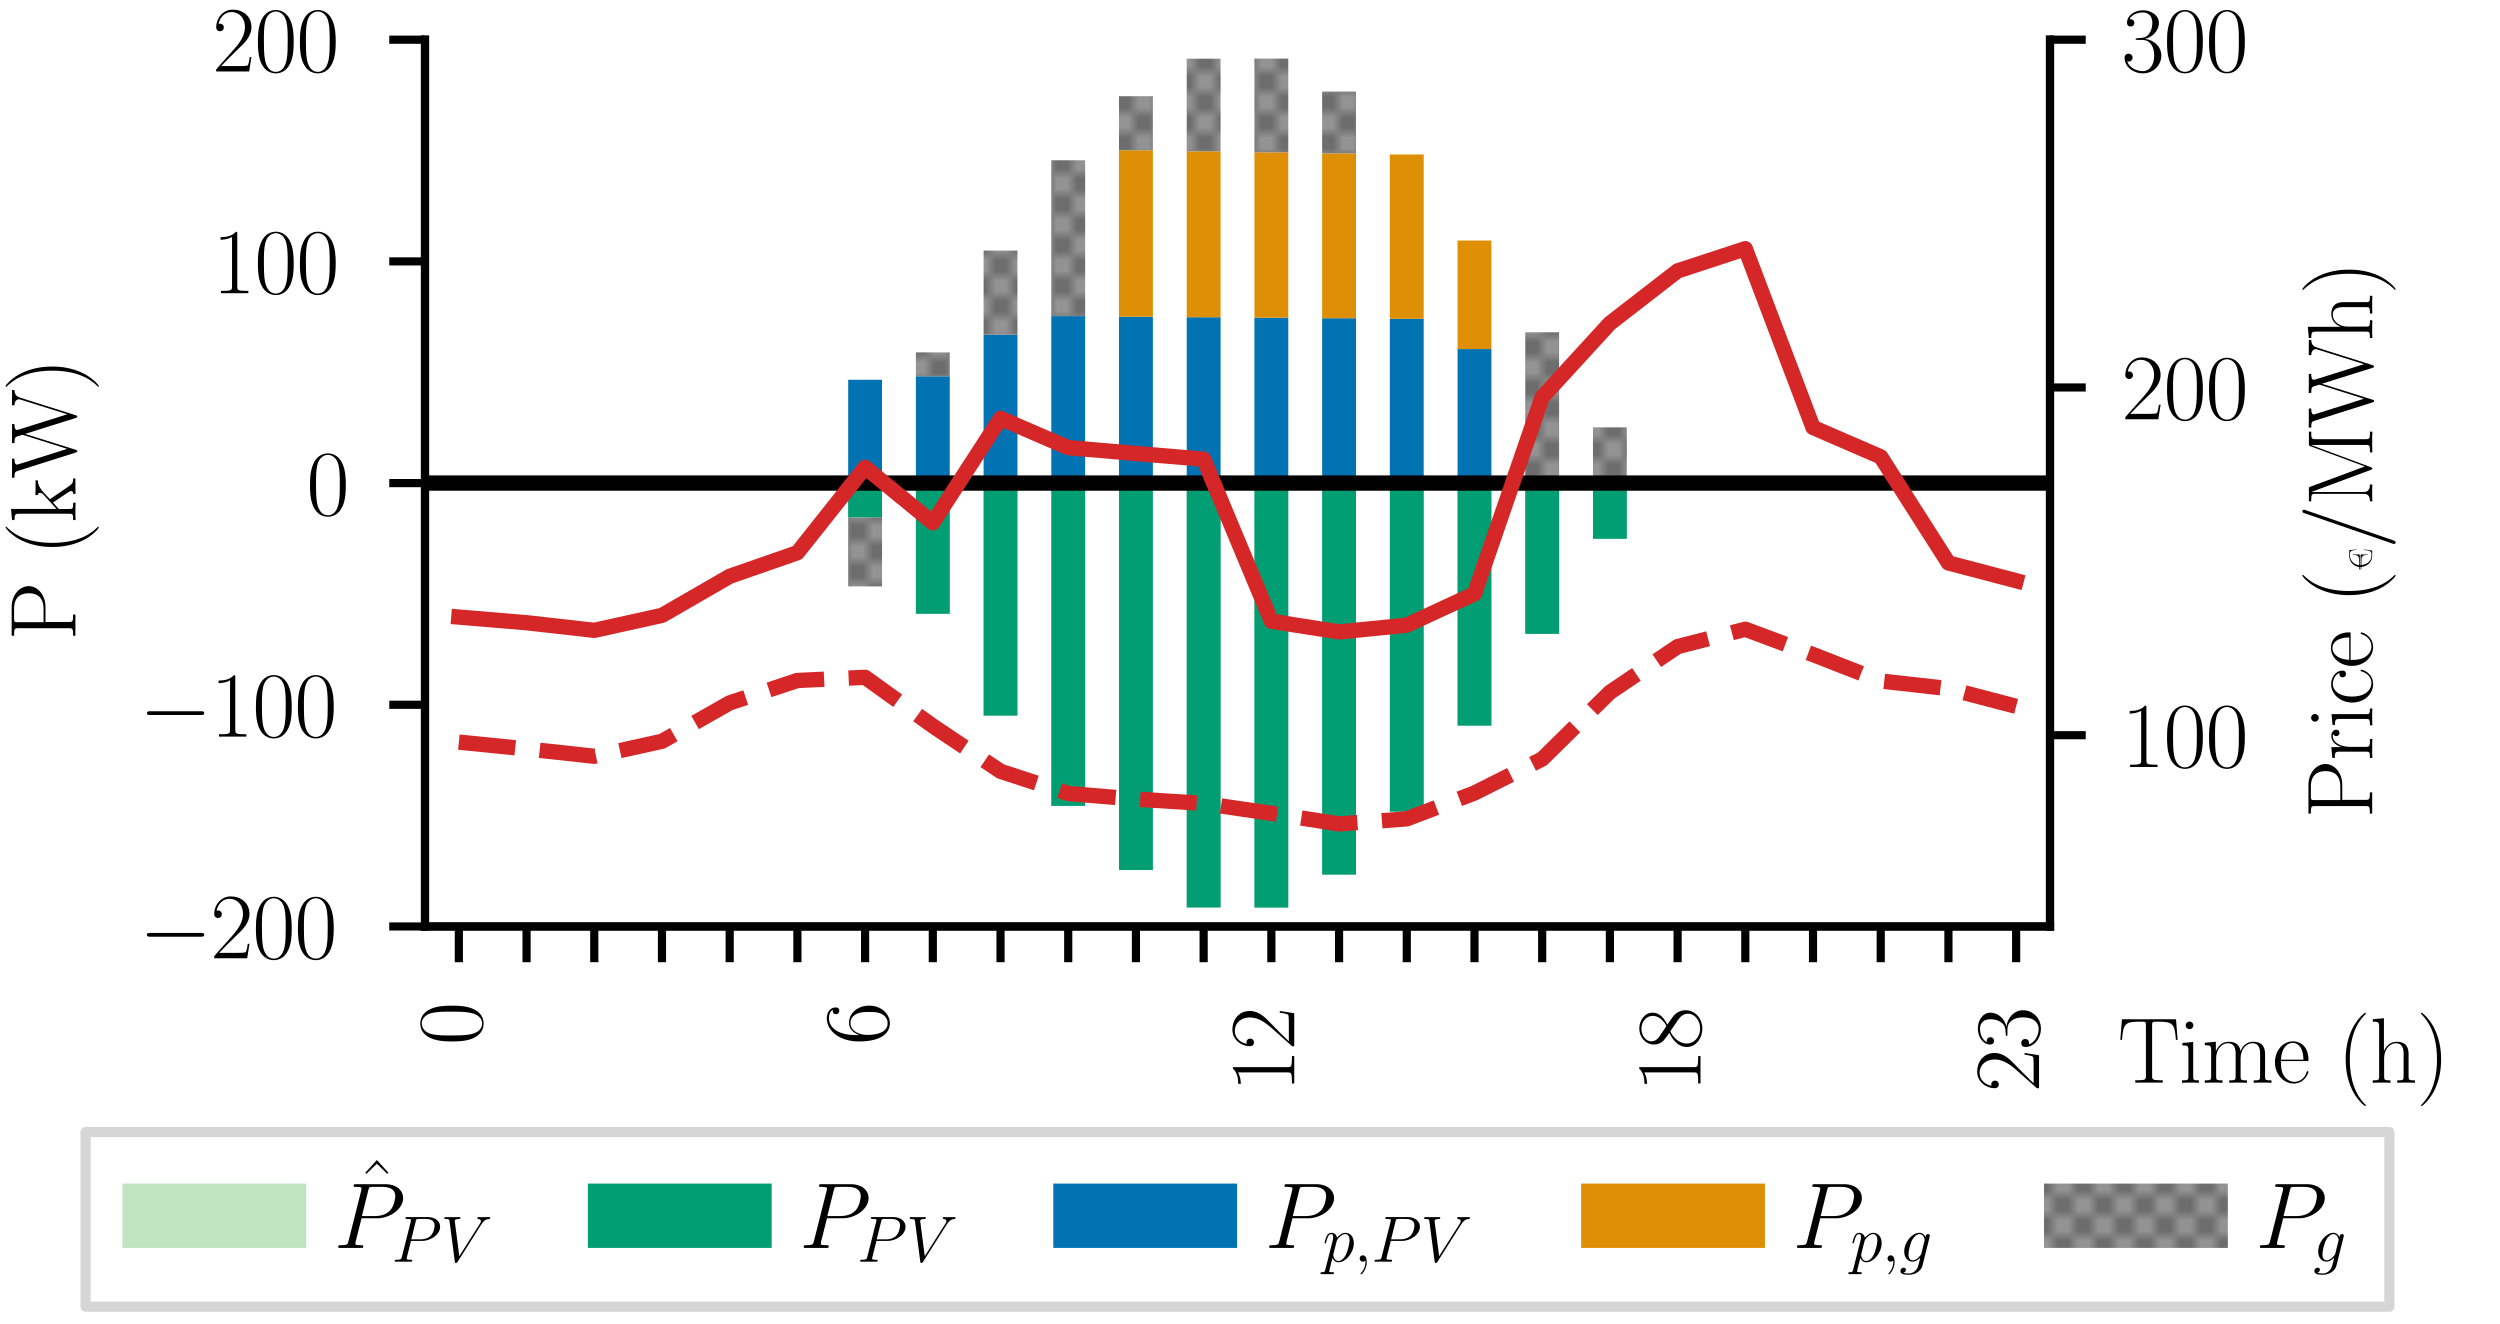 <?xml version="1.0" encoding="utf-8" standalone="no"?>
<!DOCTYPE svg PUBLIC "-//W3C//DTD SVG 1.1//EN"
  "http://www.w3.org/Graphics/SVG/1.1/DTD/svg11.dtd">
<svg xmlns:xlink="http://www.w3.org/1999/xlink" width="244.8pt" height="129.6pt" viewBox="0 0 244.8 129.6" xmlns="http://www.w3.org/2000/svg" version="1.1">
 <defs>
  <style type="text/css">*{stroke-linejoin: round; stroke-linecap: butt}</style>
 </defs>
 <g id="figure_1">
  <g id="patch_1">
   <path d="M 0 129.6 
L 244.8 129.6 
L 244.8 0 
L 0 0 
z
" style="fill: #ffffff"/>
  </g>
  <g id="axes_1">
   <g id="patch_2">
    <path d="M 41.616 90.72 
L 200.736 90.72 
L 200.736 3.888 
L 41.616 3.888 
z
" style="fill: #ffffff"/>
   </g>
   <g id="patch_3">
    <path d="M 43.273 47.304 
L 46.589 47.304 
L 46.589 47.304 
L 43.273 47.304 
z
" clip-path="url(#pf595e32d1e)" style="fill: #c0e3c0"/>
   </g>
   <g id="patch_4">
    <path d="M 49.904 47.304 
L 53.218 47.304 
L 53.218 47.304 
L 49.904 47.304 
z
" clip-path="url(#pf595e32d1e)" style="fill: #c0e3c0"/>
   </g>
   <g id="patch_5">
    <path d="M 56.533 47.304 
L 59.849 47.304 
L 59.849 47.304 
L 56.533 47.304 
z
" clip-path="url(#pf595e32d1e)" style="fill: #c0e3c0"/>
   </g>
   <g id="patch_6">
    <path d="M 63.163 47.304 
L 66.478 47.304 
L 66.478 47.304 
L 63.163 47.304 
z
" clip-path="url(#pf595e32d1e)" style="fill: #c0e3c0"/>
   </g>
   <g id="patch_7">
    <path d="M 69.793 47.304 
L 73.109 47.304 
L 73.109 47.304 
L 69.793 47.304 
z
" clip-path="url(#pf595e32d1e)" style="fill: #c0e3c0"/>
   </g>
   <g id="patch_8">
    <path d="M 76.424 47.304 
L 79.739 47.304 
L 79.739 47.304 
L 76.424 47.304 
z
" clip-path="url(#pf595e32d1e)" style="fill: #c0e3c0"/>
   </g>
   <g id="patch_9">
    <path d="M 83.053 47.304 
L 86.368 47.304 
L 86.368 50.674 
L 83.053 50.674 
z
" clip-path="url(#pf595e32d1e)" style="fill: #c0e3c0"/>
   </g>
   <g id="patch_10">
    <path d="M 89.683 47.304 
L 92.999 47.304 
L 92.999 60.102 
L 89.683 60.102 
z
" clip-path="url(#pf595e32d1e)" style="fill: #c0e3c0"/>
   </g>
   <g id="patch_11">
    <path d="M 96.314 47.304 
L 99.629 47.304 
L 99.629 70.071 
L 96.314 70.071 
z
" clip-path="url(#pf595e32d1e)" style="fill: #c0e3c0"/>
   </g>
   <g id="patch_12">
    <path d="M 102.944 47.304 
L 106.258 47.304 
L 106.258 78.915 
L 102.944 78.915 
z
" clip-path="url(#pf595e32d1e)" style="fill: #c0e3c0"/>
   </g>
   <g id="patch_13">
    <path d="M 109.573 47.304 
L 112.888 47.304 
L 112.888 85.187 
L 109.573 85.187 
z
" clip-path="url(#pf595e32d1e)" style="fill: #c0e3c0"/>
   </g>
   <g id="patch_14">
    <path d="M 116.204 47.304 
L 119.519 47.304 
L 119.519 88.86 
L 116.204 88.86 
z
" clip-path="url(#pf595e32d1e)" style="fill: #c0e3c0"/>
   </g>
   <g id="patch_15">
    <path d="M 122.834 47.304 
L 126.148 47.304 
L 126.148 88.87 
L 122.834 88.87 
z
" clip-path="url(#pf595e32d1e)" style="fill: #c0e3c0"/>
   </g>
   <g id="patch_16">
    <path d="M 129.464 47.304 
L 132.779 47.304 
L 132.779 85.643 
L 129.464 85.643 
z
" clip-path="url(#pf595e32d1e)" style="fill: #c0e3c0"/>
   </g>
   <g id="patch_17">
    <path d="M 136.094 47.304 
L 139.409 47.304 
L 139.409 79.482 
L 136.094 79.482 
z
" clip-path="url(#pf595e32d1e)" style="fill: #c0e3c0"/>
   </g>
   <g id="patch_18">
    <path d="M 142.724 47.304 
L 146.038 47.304 
L 146.038 71.056 
L 142.724 71.056 
z
" clip-path="url(#pf595e32d1e)" style="fill: #c0e3c0"/>
   </g>
   <g id="patch_19">
    <path d="M 149.353 47.304 
L 152.668 47.304 
L 152.668 62.071 
L 149.353 62.071 
z
" clip-path="url(#pf595e32d1e)" style="fill: #c0e3c0"/>
   </g>
   <g id="patch_20">
    <path d="M 155.983 47.304 
L 159.298 47.304 
L 159.298 52.762 
L 155.983 52.762 
z
" clip-path="url(#pf595e32d1e)" style="fill: #c0e3c0"/>
   </g>
   <g id="patch_21">
    <path d="M 162.613 47.304 
L 165.929 47.304 
L 165.929 47.607 
L 162.613 47.607 
z
" clip-path="url(#pf595e32d1e)" style="fill: #c0e3c0"/>
   </g>
   <g id="patch_22">
    <path d="M 169.244 47.304 
L 172.559 47.304 
L 172.559 47.304 
L 169.244 47.304 
z
" clip-path="url(#pf595e32d1e)" style="fill: #c0e3c0"/>
   </g>
   <g id="patch_23">
    <path d="M 175.874 47.304 
L 179.189 47.304 
L 179.189 47.304 
L 175.874 47.304 
z
" clip-path="url(#pf595e32d1e)" style="fill: #c0e3c0"/>
   </g>
   <g id="patch_24">
    <path d="M 182.504 47.304 
L 185.819 47.304 
L 185.819 47.304 
L 182.504 47.304 
z
" clip-path="url(#pf595e32d1e)" style="fill: #c0e3c0"/>
   </g>
   <g id="patch_25">
    <path d="M 189.133 47.304 
L 192.448 47.304 
L 192.448 47.304 
L 189.133 47.304 
z
" clip-path="url(#pf595e32d1e)" style="fill: #c0e3c0"/>
   </g>
   <g id="patch_26">
    <path d="M 195.763 47.304 
L 199.078 47.304 
L 199.078 47.304 
L 195.763 47.304 
z
" clip-path="url(#pf595e32d1e)" style="fill: #c0e3c0"/>
   </g>
   <g id="patch_27">
    <path d="M 43.273 47.304 
L 46.589 47.304 
L 46.589 47.304 
L 43.273 47.304 
z
" clip-path="url(#pf595e32d1e)" style="fill: #029e73"/>
   </g>
   <g id="patch_28">
    <path d="M 49.904 47.304 
L 53.218 47.304 
L 53.218 47.304 
L 49.904 47.304 
z
" clip-path="url(#pf595e32d1e)" style="fill: #029e73"/>
   </g>
   <g id="patch_29">
    <path d="M 56.533 47.304 
L 59.849 47.304 
L 59.849 47.304 
L 56.533 47.304 
z
" clip-path="url(#pf595e32d1e)" style="fill: #029e73"/>
   </g>
   <g id="patch_30">
    <path d="M 63.163 47.304 
L 66.478 47.304 
L 66.478 47.304 
L 63.163 47.304 
z
" clip-path="url(#pf595e32d1e)" style="fill: #029e73"/>
   </g>
   <g id="patch_31">
    <path d="M 69.793 47.304 
L 73.109 47.304 
L 73.109 47.304 
L 69.793 47.304 
z
" clip-path="url(#pf595e32d1e)" style="fill: #029e73"/>
   </g>
   <g id="patch_32">
    <path d="M 76.424 47.304 
L 79.739 47.304 
L 79.739 47.304 
L 76.424 47.304 
z
" clip-path="url(#pf595e32d1e)" style="fill: #029e73"/>
   </g>
   <g id="patch_33">
    <path d="M 83.053 47.304 
L 86.368 47.304 
L 86.368 50.674 
L 83.053 50.674 
z
" clip-path="url(#pf595e32d1e)" style="fill: #029e73"/>
   </g>
   <g id="patch_34">
    <path d="M 89.683 47.304 
L 92.999 47.304 
L 92.999 60.102 
L 89.683 60.102 
z
" clip-path="url(#pf595e32d1e)" style="fill: #029e73"/>
   </g>
   <g id="patch_35">
    <path d="M 96.314 47.304 
L 99.629 47.304 
L 99.629 70.071 
L 96.314 70.071 
z
" clip-path="url(#pf595e32d1e)" style="fill: #029e73"/>
   </g>
   <g id="patch_36">
    <path d="M 102.944 47.304 
L 106.258 47.304 
L 106.258 78.915 
L 102.944 78.915 
z
" clip-path="url(#pf595e32d1e)" style="fill: #029e73"/>
   </g>
   <g id="patch_37">
    <path d="M 109.573 47.304 
L 112.888 47.304 
L 112.888 85.187 
L 109.573 85.187 
z
" clip-path="url(#pf595e32d1e)" style="fill: #029e73"/>
   </g>
   <g id="patch_38">
    <path d="M 116.204 47.304 
L 119.519 47.304 
L 119.519 88.86 
L 116.204 88.86 
z
" clip-path="url(#pf595e32d1e)" style="fill: #029e73"/>
   </g>
   <g id="patch_39">
    <path d="M 122.834 47.304 
L 126.148 47.304 
L 126.148 88.87 
L 122.834 88.87 
z
" clip-path="url(#pf595e32d1e)" style="fill: #029e73"/>
   </g>
   <g id="patch_40">
    <path d="M 129.464 47.304 
L 132.779 47.304 
L 132.779 85.643 
L 129.464 85.643 
z
" clip-path="url(#pf595e32d1e)" style="fill: #029e73"/>
   </g>
   <g id="patch_41">
    <path d="M 136.094 47.304 
L 139.409 47.304 
L 139.409 79.482 
L 136.094 79.482 
z
" clip-path="url(#pf595e32d1e)" style="fill: #029e73"/>
   </g>
   <g id="patch_42">
    <path d="M 142.724 47.304 
L 146.038 47.304 
L 146.038 71.056 
L 142.724 71.056 
z
" clip-path="url(#pf595e32d1e)" style="fill: #029e73"/>
   </g>
   <g id="patch_43">
    <path d="M 149.353 47.304 
L 152.668 47.304 
L 152.668 62.071 
L 149.353 62.071 
z
" clip-path="url(#pf595e32d1e)" style="fill: #029e73"/>
   </g>
   <g id="patch_44">
    <path d="M 155.983 47.304 
L 159.298 47.304 
L 159.298 52.762 
L 155.983 52.762 
z
" clip-path="url(#pf595e32d1e)" style="fill: #029e73"/>
   </g>
   <g id="patch_45">
    <path d="M 162.613 47.304 
L 165.929 47.304 
L 165.929 47.607 
L 162.613 47.607 
z
" clip-path="url(#pf595e32d1e)" style="fill: #029e73"/>
   </g>
   <g id="patch_46">
    <path d="M 169.244 47.304 
L 172.559 47.304 
L 172.559 47.304 
L 169.244 47.304 
z
" clip-path="url(#pf595e32d1e)" style="fill: #029e73"/>
   </g>
   <g id="patch_47">
    <path d="M 175.874 47.304 
L 179.189 47.304 
L 179.189 47.304 
L 175.874 47.304 
z
" clip-path="url(#pf595e32d1e)" style="fill: #029e73"/>
   </g>
   <g id="patch_48">
    <path d="M 182.504 47.304 
L 185.819 47.304 
L 185.819 47.304 
L 182.504 47.304 
z
" clip-path="url(#pf595e32d1e)" style="fill: #029e73"/>
   </g>
   <g id="patch_49">
    <path d="M 189.133 47.304 
L 192.448 47.304 
L 192.448 47.304 
L 189.133 47.304 
z
" clip-path="url(#pf595e32d1e)" style="fill: #029e73"/>
   </g>
   <g id="patch_50">
    <path d="M 195.763 47.304 
L 199.078 47.304 
L 199.078 47.304 
L 195.763 47.304 
z
" clip-path="url(#pf595e32d1e)" style="fill: #029e73"/>
   </g>
   <g id="patch_51">
    <path d="M 43.273 47.304 
L 46.589 47.304 
L 46.589 47.304 
L 43.273 47.304 
z
" clip-path="url(#pf595e32d1e)" style="fill: #0173b2"/>
   </g>
   <g id="patch_52">
    <path d="M 49.904 47.304 
L 53.218 47.304 
L 53.218 47.304 
L 49.904 47.304 
z
" clip-path="url(#pf595e32d1e)" style="fill: #0173b2"/>
   </g>
   <g id="patch_53">
    <path d="M 56.533 47.304 
L 59.849 47.304 
L 59.849 47.304 
L 56.533 47.304 
z
" clip-path="url(#pf595e32d1e)" style="fill: #0173b2"/>
   </g>
   <g id="patch_54">
    <path d="M 63.163 47.304 
L 66.478 47.304 
L 66.478 47.304 
L 63.163 47.304 
z
" clip-path="url(#pf595e32d1e)" style="fill: #0173b2"/>
   </g>
   <g id="patch_55">
    <path d="M 69.793 47.304 
L 73.109 47.304 
L 73.109 47.304 
L 69.793 47.304 
z
" clip-path="url(#pf595e32d1e)" style="fill: #0173b2"/>
   </g>
   <g id="patch_56">
    <path d="M 76.424 47.304 
L 79.739 47.304 
L 79.739 47.304 
L 76.424 47.304 
z
" clip-path="url(#pf595e32d1e)" style="fill: #0173b2"/>
   </g>
   <g id="patch_57">
    <path d="M 83.053 47.304 
L 86.368 47.304 
L 86.368 37.187 
L 83.053 37.187 
z
" clip-path="url(#pf595e32d1e)" style="fill: #0173b2"/>
   </g>
   <g id="patch_58">
    <path d="M 89.683 47.304 
L 92.999 47.304 
L 92.999 36.846 
L 89.683 36.846 
z
" clip-path="url(#pf595e32d1e)" style="fill: #0173b2"/>
   </g>
   <g id="patch_59">
    <path d="M 96.314 47.304 
L 99.629 47.304 
L 99.629 32.776 
L 96.314 32.776 
z
" clip-path="url(#pf595e32d1e)" style="fill: #0173b2"/>
   </g>
   <g id="patch_60">
    <path d="M 102.944 47.304 
L 106.258 47.304 
L 106.258 30.952 
L 102.944 30.952 
z
" clip-path="url(#pf595e32d1e)" style="fill: #0173b2"/>
   </g>
   <g id="patch_61">
    <path d="M 109.573 47.304 
L 112.888 47.304 
L 112.888 31.01 
L 109.573 31.01 
z
" clip-path="url(#pf595e32d1e)" style="fill: #0173b2"/>
   </g>
   <g id="patch_62">
    <path d="M 116.204 47.304 
L 119.519 47.304 
L 119.519 31.061 
L 116.204 31.061 
z
" clip-path="url(#pf595e32d1e)" style="fill: #0173b2"/>
   </g>
   <g id="patch_63">
    <path d="M 122.834 47.304 
L 126.148 47.304 
L 126.148 31.11 
L 122.834 31.11 
z
" clip-path="url(#pf595e32d1e)" style="fill: #0173b2"/>
   </g>
   <g id="patch_64">
    <path d="M 129.464 47.304 
L 132.779 47.304 
L 132.779 31.161 
L 129.464 31.161 
z
" clip-path="url(#pf595e32d1e)" style="fill: #0173b2"/>
   </g>
   <g id="patch_65">
    <path d="M 136.094 47.304 
L 139.409 47.304 
L 139.409 31.216 
L 136.094 31.216 
z
" clip-path="url(#pf595e32d1e)" style="fill: #0173b2"/>
   </g>
   <g id="patch_66">
    <path d="M 142.724 47.304 
L 146.038 47.304 
L 146.038 34.18 
L 142.724 34.18 
z
" clip-path="url(#pf595e32d1e)" style="fill: #0173b2"/>
   </g>
   <g id="patch_67">
    <path d="M 149.353 62.071 
L 152.668 62.071 
L 152.668 62.071 
L 149.353 62.071 
z
" clip-path="url(#pf595e32d1e)" style="fill: #0173b2"/>
   </g>
   <g id="patch_68">
    <path d="M 155.983 52.762 
L 159.298 52.762 
L 159.298 52.762 
L 155.983 52.762 
z
" clip-path="url(#pf595e32d1e)" style="fill: #0173b2"/>
   </g>
   <g id="patch_69">
    <path d="M 162.613 47.607 
L 165.929 47.607 
L 165.929 47.607 
L 162.613 47.607 
z
" clip-path="url(#pf595e32d1e)" style="fill: #0173b2"/>
   </g>
   <g id="patch_70">
    <path d="M 169.244 47.304 
L 172.559 47.304 
L 172.559 47.304 
L 169.244 47.304 
z
" clip-path="url(#pf595e32d1e)" style="fill: #0173b2"/>
   </g>
   <g id="patch_71">
    <path d="M 175.874 47.304 
L 179.189 47.304 
L 179.189 47.304 
L 175.874 47.304 
z
" clip-path="url(#pf595e32d1e)" style="fill: #0173b2"/>
   </g>
   <g id="patch_72">
    <path d="M 182.504 47.304 
L 185.819 47.304 
L 185.819 47.304 
L 182.504 47.304 
z
" clip-path="url(#pf595e32d1e)" style="fill: #0173b2"/>
   </g>
   <g id="patch_73">
    <path d="M 189.133 47.304 
L 192.448 47.304 
L 192.448 47.304 
L 189.133 47.304 
z
" clip-path="url(#pf595e32d1e)" style="fill: #0173b2"/>
   </g>
   <g id="patch_74">
    <path d="M 195.763 47.304 
L 199.078 47.304 
L 199.078 47.304 
L 195.763 47.304 
z
" clip-path="url(#pf595e32d1e)" style="fill: #0173b2"/>
   </g>
   <g id="patch_75">
    <path d="M 43.273 47.304 
L 46.589 47.304 
L 46.589 47.304 
L 43.273 47.304 
z
" clip-path="url(#pf595e32d1e)" style="fill: #de8f05"/>
   </g>
   <g id="patch_76">
    <path d="M 49.904 47.304 
L 53.218 47.304 
L 53.218 47.304 
L 49.904 47.304 
z
" clip-path="url(#pf595e32d1e)" style="fill: #de8f05"/>
   </g>
   <g id="patch_77">
    <path d="M 56.533 47.304 
L 59.849 47.304 
L 59.849 47.304 
L 56.533 47.304 
z
" clip-path="url(#pf595e32d1e)" style="fill: #de8f05"/>
   </g>
   <g id="patch_78">
    <path d="M 63.163 47.304 
L 66.478 47.304 
L 66.478 47.304 
L 63.163 47.304 
z
" clip-path="url(#pf595e32d1e)" style="fill: #de8f05"/>
   </g>
   <g id="patch_79">
    <path d="M 69.793 47.304 
L 73.109 47.304 
L 73.109 47.304 
L 69.793 47.304 
z
" clip-path="url(#pf595e32d1e)" style="fill: #de8f05"/>
   </g>
   <g id="patch_80">
    <path d="M 76.424 47.304 
L 79.739 47.304 
L 79.739 47.304 
L 76.424 47.304 
z
" clip-path="url(#pf595e32d1e)" style="fill: #de8f05"/>
   </g>
   <g id="patch_81">
    <path d="M 83.053 50.674 
L 86.368 50.674 
L 86.368 50.674 
L 83.053 50.674 
z
" clip-path="url(#pf595e32d1e)" style="fill: #de8f05"/>
   </g>
   <g id="patch_82">
    <path d="M 89.683 60.102 
L 92.999 60.102 
L 92.999 60.102 
L 89.683 60.102 
z
" clip-path="url(#pf595e32d1e)" style="fill: #de8f05"/>
   </g>
   <g id="patch_83">
    <path d="M 96.314 70.071 
L 99.629 70.071 
L 99.629 70.071 
L 96.314 70.071 
z
" clip-path="url(#pf595e32d1e)" style="fill: #de8f05"/>
   </g>
   <g id="patch_84">
    <path d="M 102.944 78.915 
L 106.258 78.915 
L 106.258 78.915 
L 102.944 78.915 
z
" clip-path="url(#pf595e32d1e)" style="fill: #de8f05"/>
   </g>
   <g id="patch_85">
    <path d="M 109.573 31.01 
L 112.888 31.01 
L 112.888 14.715 
L 109.573 14.715 
z
" clip-path="url(#pf595e32d1e)" style="fill: #de8f05"/>
   </g>
   <g id="patch_86">
    <path d="M 116.204 31.061 
L 119.519 31.061 
L 119.519 14.819 
L 116.204 14.819 
z
" clip-path="url(#pf595e32d1e)" style="fill: #de8f05"/>
   </g>
   <g id="patch_87">
    <path d="M 122.834 31.11 
L 126.148 31.11 
L 126.148 14.916 
L 122.834 14.916 
z
" clip-path="url(#pf595e32d1e)" style="fill: #de8f05"/>
   </g>
   <g id="patch_88">
    <path d="M 129.464 31.161 
L 132.779 31.161 
L 132.779 15.018 
L 129.464 15.018 
z
" clip-path="url(#pf595e32d1e)" style="fill: #de8f05"/>
   </g>
   <g id="patch_89">
    <path d="M 136.094 31.216 
L 139.409 31.216 
L 139.409 15.126 
L 136.094 15.126 
z
" clip-path="url(#pf595e32d1e)" style="fill: #de8f05"/>
   </g>
   <g id="patch_90">
    <path d="M 142.724 34.18 
L 146.038 34.18 
L 146.038 23.552 
L 142.724 23.552 
z
" clip-path="url(#pf595e32d1e)" style="fill: #de8f05"/>
   </g>
   <g id="patch_91">
    <path d="M 149.353 62.071 
L 152.668 62.071 
L 152.668 62.071 
L 149.353 62.071 
z
" clip-path="url(#pf595e32d1e)" style="fill: #de8f05"/>
   </g>
   <g id="patch_92">
    <path d="M 155.983 52.762 
L 159.298 52.762 
L 159.298 52.762 
L 155.983 52.762 
z
" clip-path="url(#pf595e32d1e)" style="fill: #de8f05"/>
   </g>
   <g id="patch_93">
    <path d="M 162.613 47.607 
L 165.929 47.607 
L 165.929 47.607 
L 162.613 47.607 
z
" clip-path="url(#pf595e32d1e)" style="fill: #de8f05"/>
   </g>
   <g id="patch_94">
    <path d="M 169.244 47.304 
L 172.559 47.304 
L 172.559 47.304 
L 169.244 47.304 
z
" clip-path="url(#pf595e32d1e)" style="fill: #de8f05"/>
   </g>
   <g id="patch_95">
    <path d="M 175.874 47.304 
L 179.189 47.304 
L 179.189 47.304 
L 175.874 47.304 
z
" clip-path="url(#pf595e32d1e)" style="fill: #de8f05"/>
   </g>
   <g id="patch_96">
    <path d="M 182.504 47.304 
L 185.819 47.304 
L 185.819 47.304 
L 182.504 47.304 
z
" clip-path="url(#pf595e32d1e)" style="fill: #de8f05"/>
   </g>
   <g id="patch_97">
    <path d="M 189.133 47.304 
L 192.448 47.304 
L 192.448 47.304 
L 189.133 47.304 
z
" clip-path="url(#pf595e32d1e)" style="fill: #de8f05"/>
   </g>
   <g id="patch_98">
    <path d="M 195.763 47.304 
L 199.078 47.304 
L 199.078 47.304 
L 195.763 47.304 
z
" clip-path="url(#pf595e32d1e)" style="fill: #de8f05"/>
   </g>
   <g id="patch_99">
    <path d="M 43.273 47.304 
L 46.589 47.304 
L 46.589 47.304 
L 43.273 47.304 
z
" clip-path="url(#pf595e32d1e)" style="fill: url(#h6018ba8348)"/>
   </g>
   <g id="patch_100">
    <path d="M 49.904 47.304 
L 53.218 47.304 
L 53.218 47.304 
L 49.904 47.304 
z
" clip-path="url(#pf595e32d1e)" style="fill: url(#h6018ba8348)"/>
   </g>
   <g id="patch_101">
    <path d="M 56.533 47.304 
L 59.849 47.304 
L 59.849 47.304 
L 56.533 47.304 
z
" clip-path="url(#pf595e32d1e)" style="fill: url(#h6018ba8348)"/>
   </g>
   <g id="patch_102">
    <path d="M 63.163 47.304 
L 66.478 47.304 
L 66.478 47.304 
L 63.163 47.304 
z
" clip-path="url(#pf595e32d1e)" style="fill: url(#h6018ba8348)"/>
   </g>
   <g id="patch_103">
    <path d="M 69.793 47.304 
L 73.109 47.304 
L 73.109 47.304 
L 69.793 47.304 
z
" clip-path="url(#pf595e32d1e)" style="fill: url(#h6018ba8348)"/>
   </g>
   <g id="patch_104">
    <path d="M 76.424 47.304 
L 79.739 47.304 
L 79.739 47.304 
L 76.424 47.304 
z
" clip-path="url(#pf595e32d1e)" style="fill: url(#h6018ba8348)"/>
   </g>
   <g id="patch_105">
    <path d="M 83.053 50.674 
L 86.368 50.674 
L 86.368 57.421 
L 83.053 57.421 
z
" clip-path="url(#pf595e32d1e)" style="fill: url(#h6018ba8348)"/>
   </g>
   <g id="patch_106">
    <path d="M 89.683 36.846 
L 92.999 36.846 
L 92.999 34.506 
L 89.683 34.506 
z
" clip-path="url(#pf595e32d1e)" style="fill: url(#h6018ba8348)"/>
   </g>
   <g id="patch_107">
    <path d="M 96.314 32.776 
L 99.629 32.776 
L 99.629 24.537 
L 96.314 24.537 
z
" clip-path="url(#pf595e32d1e)" style="fill: url(#h6018ba8348)"/>
   </g>
   <g id="patch_108">
    <path d="M 102.944 30.952 
L 106.258 30.952 
L 106.258 15.693 
L 102.944 15.693 
z
" clip-path="url(#pf595e32d1e)" style="fill: url(#h6018ba8348)"/>
   </g>
   <g id="patch_109">
    <path d="M 109.573 14.715 
L 112.888 14.715 
L 112.888 9.421 
L 109.573 9.421 
z
" clip-path="url(#pf595e32d1e)" style="fill: url(#h6018ba8348)"/>
   </g>
   <g id="patch_110">
    <path d="M 116.204 14.819 
L 119.519 14.819 
L 119.519 5.748 
L 116.204 5.748 
z
" clip-path="url(#pf595e32d1e)" style="fill: url(#h6018ba8348)"/>
   </g>
   <g id="patch_111">
    <path d="M 122.834 14.916 
L 126.148 14.916 
L 126.148 5.738 
L 122.834 5.738 
z
" clip-path="url(#pf595e32d1e)" style="fill: url(#h6018ba8348)"/>
   </g>
   <g id="patch_112">
    <path d="M 129.464 15.018 
L 132.779 15.018 
L 132.779 8.965 
L 129.464 8.965 
z
" clip-path="url(#pf595e32d1e)" style="fill: url(#h6018ba8348)"/>
   </g>
   <g id="patch_113">
    <path d="M 136.094 79.482 
L 139.409 79.482 
L 139.409 79.482 
L 136.094 79.482 
z
" clip-path="url(#pf595e32d1e)" style="fill: url(#h6018ba8348)"/>
   </g>
   <g id="patch_114">
    <path d="M 142.724 71.056 
L 146.038 71.056 
L 146.038 71.056 
L 142.724 71.056 
z
" clip-path="url(#pf595e32d1e)" style="fill: url(#h6018ba8348)"/>
   </g>
   <g id="patch_115">
    <path d="M 149.353 47.304 
L 152.668 47.304 
L 152.668 32.537 
L 149.353 32.537 
z
" clip-path="url(#pf595e32d1e)" style="fill: url(#h6018ba8348)"/>
   </g>
   <g id="patch_116">
    <path d="M 155.983 47.304 
L 159.298 47.304 
L 159.298 41.846 
L 155.983 41.846 
z
" clip-path="url(#pf595e32d1e)" style="fill: url(#h6018ba8348)"/>
   </g>
   <g id="patch_117">
    <path d="M 162.613 47.304 
L 165.929 47.304 
L 165.929 47.001 
L 162.613 47.001 
z
" clip-path="url(#pf595e32d1e)" style="fill: url(#h6018ba8348)"/>
   </g>
   <g id="patch_118">
    <path d="M 169.244 47.304 
L 172.559 47.304 
L 172.559 47.304 
L 169.244 47.304 
z
" clip-path="url(#pf595e32d1e)" style="fill: url(#h6018ba8348)"/>
   </g>
   <g id="patch_119">
    <path d="M 175.874 47.304 
L 179.189 47.304 
L 179.189 47.304 
L 175.874 47.304 
z
" clip-path="url(#pf595e32d1e)" style="fill: url(#h6018ba8348)"/>
   </g>
   <g id="patch_120">
    <path d="M 182.504 47.304 
L 185.819 47.304 
L 185.819 47.304 
L 182.504 47.304 
z
" clip-path="url(#pf595e32d1e)" style="fill: url(#h6018ba8348)"/>
   </g>
   <g id="patch_121">
    <path d="M 189.133 47.304 
L 192.448 47.304 
L 192.448 47.304 
L 189.133 47.304 
z
" clip-path="url(#pf595e32d1e)" style="fill: url(#h6018ba8348)"/>
   </g>
   <g id="patch_122">
    <path d="M 195.763 47.304 
L 199.078 47.304 
L 199.078 47.304 
L 195.763 47.304 
z
" clip-path="url(#pf595e32d1e)" style="fill: url(#h6018ba8348)"/>
   </g>
   <g id="matplotlib.axis_1">
    <g id="xtick_1">
     <g id="line2d_1">
      <defs>
       <path id="m3ae3536b7d" d="M 0 0 
L 0 3.5 
" style="stroke: #000000; stroke-width: 0.8"/>
      </defs>
      <g>
       <use xlink:href="#m3ae3536b7d" x="44.931" y="90.72" style="stroke: #000000; stroke-width: 0.8"/>
      </g>
     </g>
     <g id="text_1">
      <!-- 0 -->
      <g transform="translate(47.173 102.328) rotate(-90) scale(0.09 -0.09)">
       <defs>
        <path id="CMR17-30" d="M 2688 2025 
C 2688 2416 2682 3080 2413 3591 
C 2176 4039 1798 4198 1466 4198 
C 1158 4198 768 4058 525 3597 
C 269 3118 243 2524 243 2025 
C 243 1661 250 1106 448 619 
C 723 -39 1216 -128 1466 -128 
C 1760 -128 2208 -7 2470 600 
C 2662 1042 2688 1559 2688 2025 
z
M 1466 -26 
C 1056 -26 813 325 723 812 
C 653 1188 653 1738 653 2096 
C 653 2588 653 2997 736 3387 
C 858 3929 1216 4096 1466 4096 
C 1728 4096 2067 3923 2189 3400 
C 2272 3036 2278 2607 2278 2096 
C 2278 1680 2278 1169 2202 792 
C 2067 95 1690 -26 1466 -26 
z
" transform="scale(0.016)"/>
       </defs>
       <use xlink:href="#CMR17-30" transform="scale(0.996)"/>
      </g>
     </g>
    </g>
    <g id="xtick_2">
     <g id="line2d_2">
      <g>
       <use xlink:href="#m3ae3536b7d" x="51.561" y="90.72" style="stroke: #000000; stroke-width: 0.8"/>
      </g>
     </g>
    </g>
    <g id="xtick_3">
     <g id="line2d_3">
      <g>
       <use xlink:href="#m3ae3536b7d" x="58.191" y="90.72" style="stroke: #000000; stroke-width: 0.8"/>
      </g>
     </g>
    </g>
    <g id="xtick_4">
     <g id="line2d_4">
      <g>
       <use xlink:href="#m3ae3536b7d" x="64.821" y="90.72" style="stroke: #000000; stroke-width: 0.8"/>
      </g>
     </g>
    </g>
    <g id="xtick_5">
     <g id="line2d_5">
      <g>
       <use xlink:href="#m3ae3536b7d" x="71.451" y="90.72" style="stroke: #000000; stroke-width: 0.8"/>
      </g>
     </g>
    </g>
    <g id="xtick_6">
     <g id="line2d_6">
      <g>
       <use xlink:href="#m3ae3536b7d" x="78.081" y="90.72" style="stroke: #000000; stroke-width: 0.8"/>
      </g>
     </g>
    </g>
    <g id="xtick_7">
     <g id="line2d_7">
      <g>
       <use xlink:href="#m3ae3536b7d" x="84.711" y="90.72" style="stroke: #000000; stroke-width: 0.8"/>
      </g>
     </g>
     <g id="text_2">
      <!-- 6 -->
      <g transform="translate(86.953 102.328) rotate(-90) scale(0.09 -0.09)">
       <defs>
        <path id="CMR17-36" d="M 678 2176 
C 678 3690 1395 4032 1811 4032 
C 1946 4032 2272 4009 2400 3776 
C 2298 3776 2106 3776 2106 3553 
C 2106 3381 2246 3323 2336 3323 
C 2394 3323 2566 3348 2566 3560 
C 2566 3954 2246 4179 1805 4179 
C 1043 4179 243 3390 243 1984 
C 243 253 966 -128 1478 -128 
C 2099 -128 2688 427 2688 1283 
C 2688 2081 2170 2662 1517 2662 
C 1126 2662 838 2407 678 1960 
L 678 2176 
z
M 1478 25 
C 691 25 691 1200 691 1436 
C 691 1896 909 2560 1504 2560 
C 1613 2560 1926 2560 2138 2120 
C 2253 1870 2253 1609 2253 1289 
C 2253 944 2253 690 2118 434 
C 1978 171 1773 25 1478 25 
z
" transform="scale(0.016)"/>
       </defs>
       <use xlink:href="#CMR17-36" transform="scale(0.996)"/>
      </g>
     </g>
    </g>
    <g id="xtick_8">
     <g id="line2d_8">
      <g>
       <use xlink:href="#m3ae3536b7d" x="91.341" y="90.72" style="stroke: #000000; stroke-width: 0.8"/>
      </g>
     </g>
    </g>
    <g id="xtick_9">
     <g id="line2d_9">
      <g>
       <use xlink:href="#m3ae3536b7d" x="97.971" y="90.72" style="stroke: #000000; stroke-width: 0.8"/>
      </g>
     </g>
    </g>
    <g id="xtick_10">
     <g id="line2d_10">
      <g>
       <use xlink:href="#m3ae3536b7d" x="104.601" y="90.72" style="stroke: #000000; stroke-width: 0.8"/>
      </g>
     </g>
    </g>
    <g id="xtick_11">
     <g id="line2d_11">
      <g>
       <use xlink:href="#m3ae3536b7d" x="111.231" y="90.72" style="stroke: #000000; stroke-width: 0.8"/>
      </g>
     </g>
    </g>
    <g id="xtick_12">
     <g id="line2d_12">
      <g>
       <use xlink:href="#m3ae3536b7d" x="117.861" y="90.72" style="stroke: #000000; stroke-width: 0.8"/>
      </g>
     </g>
    </g>
    <g id="xtick_13">
     <g id="line2d_13">
      <g>
       <use xlink:href="#m3ae3536b7d" x="124.491" y="90.72" style="stroke: #000000; stroke-width: 0.8"/>
      </g>
     </g>
     <g id="text_3">
      <!-- 12 -->
      <g transform="translate(126.733 106.935) rotate(-90) scale(0.09 -0.09)">
       <defs>
        <path id="CMR17-31" d="M 1702 4058 
C 1702 4192 1696 4192 1606 4192 
C 1357 3916 979 3827 621 3827 
C 602 3827 570 3827 563 3808 
C 557 3795 557 3782 557 3648 
C 755 3648 1088 3686 1344 3839 
L 1344 461 
C 1344 236 1331 160 781 160 
L 589 160 
L 589 0 
C 896 0 1216 0 1523 0 
C 1830 0 2150 0 2458 0 
L 2458 160 
L 2266 160 
C 1715 160 1702 230 1702 458 
L 1702 4058 
z
" transform="scale(0.016)"/>
        <path id="CMR17-32" d="M 2669 989 
L 2554 989 
C 2490 536 2438 459 2413 420 
C 2381 369 1920 369 1830 369 
L 602 369 
C 832 619 1280 1072 1824 1597 
C 2214 1967 2669 2402 2669 3035 
C 2669 3790 2067 4224 1395 4224 
C 691 4224 262 3604 262 3030 
C 262 2780 448 2748 525 2748 
C 589 2748 781 2787 781 3010 
C 781 3207 614 3264 525 3264 
C 486 3264 448 3258 422 3245 
C 544 3790 915 4058 1306 4058 
C 1862 4058 2227 3617 2227 3035 
C 2227 2479 1901 2000 1536 1584 
L 262 146 
L 262 0 
L 2515 0 
L 2669 989 
z
" transform="scale(0.016)"/>
       </defs>
       <use xlink:href="#CMR17-31" transform="scale(0.996)"/>
       <use xlink:href="#CMR17-32" transform="translate(45.69 0) scale(0.996)"/>
      </g>
     </g>
    </g>
    <g id="xtick_14">
     <g id="line2d_14">
      <g>
       <use xlink:href="#m3ae3536b7d" x="131.121" y="90.72" style="stroke: #000000; stroke-width: 0.8"/>
      </g>
     </g>
    </g>
    <g id="xtick_15">
     <g id="line2d_15">
      <g>
       <use xlink:href="#m3ae3536b7d" x="137.751" y="90.72" style="stroke: #000000; stroke-width: 0.8"/>
      </g>
     </g>
    </g>
    <g id="xtick_16">
     <g id="line2d_16">
      <g>
       <use xlink:href="#m3ae3536b7d" x="144.381" y="90.72" style="stroke: #000000; stroke-width: 0.8"/>
      </g>
     </g>
    </g>
    <g id="xtick_17">
     <g id="line2d_17">
      <g>
       <use xlink:href="#m3ae3536b7d" x="151.011" y="90.72" style="stroke: #000000; stroke-width: 0.8"/>
      </g>
     </g>
    </g>
    <g id="xtick_18">
     <g id="line2d_18">
      <g>
       <use xlink:href="#m3ae3536b7d" x="157.641" y="90.72" style="stroke: #000000; stroke-width: 0.8"/>
      </g>
     </g>
    </g>
    <g id="xtick_19">
     <g id="line2d_19">
      <g>
       <use xlink:href="#m3ae3536b7d" x="164.271" y="90.72" style="stroke: #000000; stroke-width: 0.8"/>
      </g>
     </g>
     <g id="text_4">
      <!-- 18 -->
      <g transform="translate(166.513 106.935) rotate(-90) scale(0.09 -0.09)">
       <defs>
        <path id="CMR17-38" d="M 1741 2264 
C 2144 2467 2554 2773 2554 3263 
C 2554 3841 1990 4179 1472 4179 
C 890 4179 378 3759 378 3180 
C 378 3021 416 2747 666 2505 
C 730 2442 998 2251 1171 2130 
C 883 1983 211 1634 211 934 
C 211 279 838 -128 1459 -128 
C 2144 -128 2720 362 2720 1010 
C 2720 1590 2330 1857 2074 2029 
L 1741 2264 
z
M 902 2822 
C 851 2854 595 3051 595 3351 
C 595 3739 998 4032 1459 4032 
C 1965 4032 2336 3676 2336 3262 
C 2336 2669 1670 2331 1638 2331 
C 1632 2331 1626 2331 1574 2370 
L 902 2822 
z
M 2080 1519 
C 2176 1449 2483 1240 2483 851 
C 2483 381 2010 25 1472 25 
C 890 25 448 438 448 940 
C 448 1443 838 1862 1280 2060 
L 2080 1519 
z
" transform="scale(0.016)"/>
       </defs>
       <use xlink:href="#CMR17-31" transform="scale(0.996)"/>
       <use xlink:href="#CMR17-38" transform="translate(45.69 0) scale(0.996)"/>
      </g>
     </g>
    </g>
    <g id="xtick_20">
     <g id="line2d_20">
      <g>
       <use xlink:href="#m3ae3536b7d" x="170.901" y="90.72" style="stroke: #000000; stroke-width: 0.8"/>
      </g>
     </g>
    </g>
    <g id="xtick_21">
     <g id="line2d_21">
      <g>
       <use xlink:href="#m3ae3536b7d" x="177.531" y="90.72" style="stroke: #000000; stroke-width: 0.8"/>
      </g>
     </g>
    </g>
    <g id="xtick_22">
     <g id="line2d_22">
      <g>
       <use xlink:href="#m3ae3536b7d" x="184.161" y="90.72" style="stroke: #000000; stroke-width: 0.8"/>
      </g>
     </g>
    </g>
    <g id="xtick_23">
     <g id="line2d_23">
      <g>
       <use xlink:href="#m3ae3536b7d" x="190.791" y="90.72" style="stroke: #000000; stroke-width: 0.8"/>
      </g>
     </g>
    </g>
    <g id="xtick_24">
     <g id="line2d_24">
      <g>
       <use xlink:href="#m3ae3536b7d" x="197.421" y="90.72" style="stroke: #000000; stroke-width: 0.8"/>
      </g>
     </g>
     <g id="text_5">
      <!-- 23 -->
      <g transform="translate(199.663 106.935) rotate(-90) scale(0.09 -0.09)">
       <defs>
        <path id="CMR17-33" d="M 1414 2157 
C 1984 2157 2234 1662 2234 1090 
C 2234 320 1824 25 1453 25 
C 1114 25 563 194 390 693 
C 422 680 454 680 486 680 
C 640 680 755 782 755 948 
C 755 1133 614 1216 486 1216 
C 378 1216 211 1165 211 926 
C 211 335 787 -128 1466 -128 
C 2176 -128 2720 430 2720 1085 
C 2720 1707 2208 2157 1600 2227 
C 2086 2328 2554 2756 2554 3329 
C 2554 3820 2048 4179 1472 4179 
C 890 4179 378 3829 378 3329 
C 378 3110 544 3072 627 3072 
C 762 3072 877 3155 877 3321 
C 877 3486 762 3569 627 3569 
C 602 3569 570 3569 544 3557 
C 730 3959 1235 4032 1459 4032 
C 1683 4032 2106 3925 2106 3320 
C 2106 3143 2080 2828 1862 2550 
C 1670 2304 1453 2304 1242 2284 
C 1210 2284 1062 2269 1037 2269 
C 992 2263 966 2257 966 2208 
C 966 2163 973 2157 1101 2157 
L 1414 2157 
z
" transform="scale(0.016)"/>
       </defs>
       <use xlink:href="#CMR17-32" transform="scale(0.996)"/>
       <use xlink:href="#CMR17-33" transform="translate(45.69 0) scale(0.996)"/>
      </g>
     </g>
    </g>
   </g>
   <g id="matplotlib.axis_2">
    <g id="ytick_1">
     <g id="line2d_25">
      <defs>
       <path id="m386116fd3a" d="M 0 0 
L -3.5 0 
" style="stroke: #000000; stroke-width: 0.8"/>
      </defs>
      <g>
       <use xlink:href="#m386116fd3a" x="41.616" y="90.72" style="stroke: #000000; stroke-width: 0.8"/>
      </g>
     </g>
     <g id="text_6">
      <!-- $\mathdefault{−200}$ -->
      <g transform="translate(13.625 93.833) scale(0.09 -0.09)">
       <defs>
        <path id="CMSY10-0" d="M 4218 1472 
C 4326 1472 4442 1472 4442 1600 
C 4442 1728 4326 1728 4218 1728 
L 755 1728 
C 646 1728 531 1728 531 1600 
C 531 1472 646 1472 755 1472 
L 4218 1472 
z
" transform="scale(0.016)"/>
       </defs>
       <use xlink:href="#CMSY10-0" transform="scale(0.996)"/>
       <use xlink:href="#CMR17-32" transform="translate(77.487 0) scale(0.996)"/>
       <use xlink:href="#CMR17-30" transform="translate(123.178 0) scale(0.996)"/>
       <use xlink:href="#CMR17-30" transform="translate(168.868 0) scale(0.996)"/>
      </g>
     </g>
    </g>
    <g id="ytick_2">
     <g id="line2d_26">
      <g>
       <use xlink:href="#m386116fd3a" x="41.616" y="69.012" style="stroke: #000000; stroke-width: 0.8"/>
      </g>
     </g>
     <g id="text_7">
      <!-- $\mathdefault{−100}$ -->
      <g transform="translate(13.625 72.125) scale(0.09 -0.09)">
       <use xlink:href="#CMSY10-0" transform="scale(0.996)"/>
       <use xlink:href="#CMR17-31" transform="translate(77.487 0) scale(0.996)"/>
       <use xlink:href="#CMR17-30" transform="translate(123.178 0) scale(0.996)"/>
       <use xlink:href="#CMR17-30" transform="translate(168.868 0) scale(0.996)"/>
      </g>
     </g>
    </g>
    <g id="ytick_3">
     <g id="line2d_27">
      <g>
       <use xlink:href="#m386116fd3a" x="41.616" y="47.304" style="stroke: #000000; stroke-width: 0.8"/>
      </g>
     </g>
     <g id="text_8">
      <!-- $\mathdefault{0}$ -->
      <g transform="translate(30.008 50.417) scale(0.09 -0.09)">
       <use xlink:href="#CMR17-30" transform="scale(0.996)"/>
      </g>
     </g>
    </g>
    <g id="ytick_4">
     <g id="line2d_28">
      <g>
       <use xlink:href="#m386116fd3a" x="41.616" y="25.596" style="stroke: #000000; stroke-width: 0.8"/>
      </g>
     </g>
     <g id="text_9">
      <!-- $\mathdefault{100}$ -->
      <g transform="translate(20.793 28.709) scale(0.09 -0.09)">
       <use xlink:href="#CMR17-31" transform="scale(0.996)"/>
       <use xlink:href="#CMR17-30" transform="translate(45.69 0) scale(0.996)"/>
       <use xlink:href="#CMR17-30" transform="translate(91.381 0) scale(0.996)"/>
      </g>
     </g>
    </g>
    <g id="ytick_5">
     <g id="line2d_29">
      <g>
       <use xlink:href="#m386116fd3a" x="41.616" y="3.888" style="stroke: #000000; stroke-width: 0.8"/>
      </g>
     </g>
     <g id="text_10">
      <!-- $\mathdefault{200}$ -->
      <g transform="translate(20.793 7.001) scale(0.09 -0.09)">
       <use xlink:href="#CMR17-32" transform="scale(0.996)"/>
       <use xlink:href="#CMR17-30" transform="translate(45.69 0) scale(0.996)"/>
       <use xlink:href="#CMR17-30" transform="translate(91.381 0) scale(0.996)"/>
      </g>
     </g>
    </g>
    <g id="text_11">
     <!-- P (kW) -->
     <g transform="translate(7.384 62.726) rotate(-90) scale(0.09 -0.09)">
      <defs>
       <path id="CMR17-50" d="M 1267 2042 
L 2291 2042 
C 3117 2042 3718 2578 3718 3184 
C 3718 3791 3130 4352 2291 4352 
L 333 4352 
L 333 4186 
C 774 4186 845 4186 845 3899 
L 845 446 
C 845 160 774 160 333 160 
L 333 0 
C 518 0 858 0 1056 0 
C 1254 0 1594 0 1779 0 
L 1779 160 
C 1338 160 1267 160 1267 446 
L 1267 2042 
z
M 1254 2176 
L 1254 3938 
C 1254 4155 1267 4186 1523 4186 
L 2170 4186 
C 2995 4186 3232 3714 3232 3184 
C 3232 2604 2950 2176 2170 2176 
L 1254 2176 
z
" transform="scale(0.016)"/>
       <path id="CMR17-28" d="M 1958 -1561 
C 1958 -1555 1958 -1542 1939 -1523 
C 1645 -1224 858 -407 858 1581 
C 858 3569 1632 4379 1946 4697 
C 1946 4704 1958 4717 1958 4736 
C 1958 4755 1939 4768 1914 4768 
C 1843 4768 1299 4296 986 3594 
C 666 2887 576 2199 576 1588 
C 576 1128 621 351 1005 -471 
C 1312 -1135 1837 -1600 1914 -1600 
C 1946 -1600 1958 -1587 1958 -1561 
z
" transform="scale(0.016)"/>
       <path id="CMR17-6b" d="M 1670 1673 
C 1664 1686 1632 1724 1632 1743 
C 1632 1756 2086 2171 2144 2222 
C 2509 2528 2739 2560 2906 2560 
L 2906 2733 
C 2867 2733 2854 2733 2848 2720 
L 2534 2720 
C 2355 2720 2080 2720 1907 2733 
L 1907 2566 
C 1997 2559 2061 2508 2061 2419 
C 2061 2291 1933 2170 1926 2170 
L 960 1289 
L 960 4396 
L 198 4326 
L 198 4160 
C 576 4160 634 4122 634 3817 
L 634 426 
C 634 184 608 153 198 153 
L 198 -13 
C 352 0 634 0 794 0 
C 954 0 1235 0 1389 -13 
L 1389 153 
C 979 153 954 178 954 428 
L 954 1130 
L 1395 1532 
L 2042 574 
C 2118 459 2182 369 2182 286 
C 2182 172 2067 153 1990 153 
L 1990 -13 
C 2144 0 2419 0 2579 0 
C 2694 0 2931 0 3040 0 
L 3040 153 
C 2739 153 2669 210 2477 491 
L 1670 1673 
z
" transform="scale(0.016)"/>
       <path id="CMR17-57" d="M 5523 3764 
C 5581 3936 5677 4160 6048 4160 
L 6048 4326 
C 5939 4326 5715 4326 5600 4326 
C 5440 4326 5158 4326 5005 4332 
L 5005 4160 
C 5293 4160 5414 4000 5414 3847 
C 5414 3802 5408 3777 5382 3707 
L 4390 555 
L 3347 3873 
C 3328 3937 3322 3963 3322 3988 
C 3322 4160 3603 4160 3725 4160 
L 3725 4326 
C 3539 4326 3219 4326 3021 4326 
C 2861 4326 2573 4326 2426 4332 
L 2426 4160 
C 2720 4160 2797 4141 2861 4027 
C 2886 3969 2989 3638 2989 3619 
C 2989 3593 2976 3555 2970 3536 
L 2029 561 
L 986 3867 
C 954 3957 954 3969 954 3982 
C 954 4160 1235 4160 1363 4160 
L 1363 4326 
C 1178 4326 858 4326 659 4326 
C 493 4326 211 4326 58 4332 
L 58 4160 
C 442 4160 467 4122 531 3918 
L 1779 -20 
C 1811 -115 1811 -128 1869 -128 
C 1920 -128 1939 -115 1965 -26 
L 3053 3433 
L 4141 -26 
C 4166 -115 4186 -128 4237 -128 
C 4294 -128 4294 -115 4326 -20 
L 5523 3764 
z
" transform="scale(0.016)"/>
       <path id="CMR17-29" d="M 1683 1581 
C 1683 2040 1638 2817 1254 3639 
C 947 4303 422 4768 346 4768 
C 326 4768 301 4761 301 4729 
C 301 4717 307 4710 314 4697 
C 621 4378 1402 3568 1402 1584 
C 1402 -407 627 -1217 314 -1537 
C 307 -1549 301 -1556 301 -1568 
C 301 -1600 326 -1600 346 -1600 
C 416 -1600 960 -1128 1274 -426 
C 1594 281 1683 969 1683 1581 
z
" transform="scale(0.016)"/>
      </defs>
      <use xlink:href="#CMR17-50" transform="scale(0.996)"/>
      <use xlink:href="#CMR17-28" transform="translate(92.662 0) scale(0.996)"/>
      <use xlink:href="#CMR17-6b" transform="translate(127.943 0) scale(0.996)"/>
      <use xlink:href="#CMR17-57" transform="translate(176.236 0) scale(0.996)"/>
      <use xlink:href="#CMR17-29" transform="translate(271.333 0) scale(0.996)"/>
     </g>
    </g>
   </g>
   <g id="line2d_30">
    <path d="M 41.616 47.304 
L 200.736 47.304 
" clip-path="url(#pf595e32d1e)" style="fill: none; stroke: #000000; stroke-width: 1.5; stroke-linecap: square"/>
   </g>
   <g id="patch_123">
    <path d="M 41.616 90.72 
L 41.616 3.888 
" style="fill: none; stroke: #000000; stroke-width: 0.8; stroke-linejoin: miter; stroke-linecap: square"/>
   </g>
   <g id="patch_124">
    <path d="M 200.736 90.72 
L 200.736 3.888 
" style="fill: none; stroke: #000000; stroke-width: 0.8; stroke-linejoin: miter; stroke-linecap: square"/>
   </g>
   <g id="patch_125">
    <path d="M 41.616 90.72 
L 200.736 90.72 
" style="fill: none; stroke: #000000; stroke-width: 0.8; stroke-linejoin: miter; stroke-linecap: square"/>
   </g>
   <g id="legend_1">
    <g id="patch_126">
     <path d="M 8.385 127.954 
L 233.967 127.954 
L 233.967 110.85 
L 8.385 110.85 
z
" style="fill: #ffffff; opacity: 0.8; stroke: #cccccc; stroke-linejoin: miter"/>
    </g>
    <g id="patch_127">
     <path d="M 11.985 122.196 
L 29.985 122.196 
L 29.985 115.896 
L 11.985 115.896 
z
" style="fill: #c0e3c0"/>
    </g>
    <g id="text_12">
     <!-- $\hat{P}_{PV}$ -->
     <g transform="translate(32.685 122.196) scale(0.09 -0.09)">
      <defs>
       <path id="CMR17-5e" d="M 1466 4421 
L 678 3555 
L 755 3478 
L 1466 4166 
L 2176 3478 
L 2253 3555 
L 1466 4421 
z
" transform="scale(0.016)"/>
       <path id="CMMI12-50" d="M 1894 2023 
L 2970 2023 
C 3853 2023 4736 2673 4736 3401 
C 4736 3898 4314 4352 3507 4352 
L 1530 4352 
C 1408 4352 1350 4352 1350 4231 
C 1350 4167 1408 4167 1504 4167 
C 1894 4167 1894 4116 1894 4046 
C 1894 4034 1894 3995 1869 3899 
L 1005 472 
C 947 249 934 185 486 185 
C 365 185 301 185 301 70 
C 301 0 358 0 397 0 
C 518 0 646 0 768 0 
L 1517 0 
C 1638 0 1773 0 1894 0 
C 1946 0 2016 0 2016 121 
C 2016 185 1958 185 1862 185 
C 1478 185 1472 230 1472 293 
C 1472 325 1478 369 1485 401 
L 1894 2023 
z
M 2355 3930 
C 2413 4167 2438 4167 2688 4167 
L 3322 4167 
C 3802 4167 4198 4013 4198 3535 
C 4198 3369 4115 2827 3821 2534 
C 3712 2419 3405 2176 2822 2176 
L 1920 2176 
L 2355 3930 
z
" transform="scale(0.016)"/>
       <path id="CMMI12-56" d="M 3962 3640 
C 4179 3984 4378 4136 4704 4162 
C 4768 4168 4819 4168 4819 4282 
C 4819 4308 4806 4346 4749 4346 
C 4634 4346 4358 4346 4243 4346 
C 4058 4346 3866 4346 3686 4346 
C 3635 4346 3571 4346 3571 4226 
C 3571 4168 3629 4162 3654 4162 
C 3891 4143 3917 4029 3917 3952 
C 3917 3857 3827 3710 3821 3704 
L 1811 540 
L 1363 3969 
C 1363 4160 1696 4160 1766 4160 
C 1862 4160 1920 4160 1920 4282 
C 1920 4346 1850 4346 1830 4346 
C 1722 4346 1594 4346 1485 4346 
L 1126 4346 
C 659 4346 467 4346 461 4346 
C 422 4346 346 4346 346 4230 
C 346 4160 390 4160 493 4160 
C 819 4160 838 4102 858 3944 
L 1370 24 
C 1389 -109 1389 -128 1478 -128 
C 1555 -128 1587 -109 1651 -8 
L 3962 3640 
z
" transform="scale(0.016)"/>
      </defs>
      <use xlink:href="#CMR17-5e" transform="translate(23.497 25.19) scale(0.996)"/>
      <use xlink:href="#CMMI12-50" transform="scale(0.996)"/>
      <use xlink:href="#CMMI12-50" transform="translate(62.877 -14.944) scale(0.697)"/>
      <use xlink:href="#CMMI12-56" transform="translate(116.375 -14.944) scale(0.697)"/>
     </g>
    </g>
    <g id="patch_128">
     <path d="M 57.562 122.196 
L 75.562 122.196 
L 75.562 115.896 
L 57.562 115.896 
z
" style="fill: #029e73"/>
    </g>
    <g id="text_13">
     <!-- $P_{PV}$ -->
     <g transform="translate(78.262 122.196) scale(0.09 -0.09)">
      <use xlink:href="#CMMI12-50" transform="scale(0.996)"/>
      <use xlink:href="#CMMI12-50" transform="translate(62.877 -14.944) scale(0.697)"/>
      <use xlink:href="#CMMI12-56" transform="translate(116.375 -14.944) scale(0.697)"/>
     </g>
    </g>
    <g id="patch_129">
     <path d="M 103.138 122.196 
L 121.138 122.196 
L 121.138 115.896 
L 103.138 115.896 
z
" style="fill: #0173b2"/>
    </g>
    <g id="text_14">
     <!-- $P_{p,PV}$ -->
     <g transform="translate(123.838 122.196) scale(0.09 -0.09)">
      <defs>
       <path id="CMMI12-70" d="M 275 -789 
C 230 -980 205 -1031 -58 -1031 
C -134 -1031 -198 -1031 -198 -1152 
C -198 -1165 -192 -1216 -122 -1216 
C -38 -1216 51 -1216 134 -1216 
L 410 -1216 
C 544 -1216 870 -1216 1005 -1216 
C 1043 -1216 1120 -1216 1120 -1101 
C 1120 -1031 1075 -1031 966 -1031 
C 672 -1031 653 -987 653 -937 
C 653 -861 941 219 979 364 
C 1050 185 1222 -64 1555 -64 
C 2278 -64 3059 875 3059 1814 
C 3059 2401 2726 2816 2246 2816 
C 1837 2816 1491 2420 1421 2331 
C 1370 2650 1120 2816 864 2816 
C 678 2816 531 2727 410 2484 
C 294 2254 205 1865 205 1839 
C 205 1814 230 1782 275 1782 
C 326 1782 333 1788 371 1935 
C 467 2312 589 2689 845 2689 
C 992 2689 1043 2587 1043 2397 
C 1043 2245 1024 2181 998 2067 
L 275 -789 
z
M 1382 1993 
C 1427 2171 1606 2357 1709 2446 
C 1779 2510 1990 2689 2234 2689 
C 2515 2689 2643 2408 2643 2076 
C 2643 1769 2464 1047 2304 715 
C 2144 370 1850 64 1555 64 
C 1120 64 1050 613 1050 639 
C 1050 658 1062 709 1069 741 
L 1382 1993 
z
" transform="scale(0.016)"/>
       <path id="CMMI12-3b" d="M 1248 -31 
C 1248 343 1126 619 864 619 
C 659 619 557 453 557 313 
C 557 172 653 0 870 0 
C 954 0 1024 26 1082 83 
C 1094 96 1101 96 1107 96 
C 1120 96 1120 5 1120 -27 
C 1120 -240 1082 -659 710 -1080 
C 640 -1157 640 -1170 640 -1183 
C 640 -1216 672 -1248 704 -1248 
C 755 -1248 1248 -771 1248 -31 
z
" transform="scale(0.016)"/>
      </defs>
      <use xlink:href="#CMMI12-50" transform="scale(0.996)"/>
      <use xlink:href="#CMMI12-70" transform="translate(62.877 -14.944) scale(0.697)"/>
      <use xlink:href="#CMMI12-3b" transform="translate(97.149 -14.944) scale(0.697)"/>
      <use xlink:href="#CMMI12-50" transform="translate(116.117 -14.944) scale(0.697)"/>
      <use xlink:href="#CMMI12-56" transform="translate(169.614 -14.944) scale(0.697)"/>
     </g>
    </g>
    <g id="patch_130">
     <path d="M 154.824 122.196 
L 172.824 122.196 
L 172.824 115.896 
L 154.824 115.896 
z
" style="fill: #de8f05"/>
    </g>
    <g id="text_15">
     <!-- $P_{p,g}$ -->
     <g transform="translate(175.524 122.196) scale(0.09 -0.09)">
      <defs>
       <path id="CMMI12-67" d="M 2163 811 
C 2138 709 2125 683 2042 588 
C 1779 249 1510 128 1312 128 
C 1101 128 902 294 902 734 
C 902 1073 1094 1788 1235 2076 
C 1421 2433 1709 2689 1978 2689 
C 2400 2689 2483 2165 2483 2127 
L 2464 2037 
L 2163 811 
z
M 2560 2395 
C 2477 2580 2298 2816 1978 2816 
C 1280 2816 486 1941 486 990 
C 486 326 890 0 1299 0 
C 1638 0 1939 268 2054 396 
L 1914 -171 
C 1824 -516 1786 -674 1555 -894 
C 1293 -1152 1050 -1152 909 -1152 
C 717 -1152 557 -1139 397 -1089 
C 602 -1033 653 -858 653 -789 
C 653 -689 576 -588 435 -588 
C 282 -588 115 -714 115 -922 
C 115 -1180 378 -1280 922 -1280 
C 1747 -1280 2176 -753 2259 -410 
L 2970 2435 
C 2989 2511 2989 2524 2989 2536 
C 2989 2625 2918 2695 2822 2695 
C 2669 2695 2579 2567 2560 2395 
z
" transform="scale(0.016)"/>
      </defs>
      <use xlink:href="#CMMI12-50" transform="scale(0.996)"/>
      <use xlink:href="#CMMI12-70" transform="translate(62.877 -14.944) scale(0.697)"/>
      <use xlink:href="#CMMI12-3b" transform="translate(97.149 -14.944) scale(0.697)"/>
      <use xlink:href="#CMMI12-67" transform="translate(116.117 -14.944) scale(0.697)"/>
     </g>
    </g>
    <g id="patch_131">
     <path d="M 200.15 122.196 
L 218.15 122.196 
L 218.15 115.896 
L 200.15 115.896 
z
" style="fill: url(#h6018ba8348)"/>
    </g>
    <g id="text_16">
     <!-- $P_{g}$ -->
     <g transform="translate(220.85 122.196) scale(0.09 -0.09)">
      <use xlink:href="#CMMI12-50" transform="scale(0.996)"/>
      <use xlink:href="#CMMI12-67" transform="translate(62.877 -14.944) scale(0.697)"/>
     </g>
    </g>
   </g>
  </g>
  <g id="axes_2">
   <g id="FillBetweenPolyCollection_1"/>
   <g id="FillBetweenPolyCollection_2"/>
   <g id="matplotlib.axis_3">
    <g id="ytick_6">
     <g id="line2d_31">
      <defs>
       <path id="m26e1db6291" d="M 0 0 
L 3.5 0 
" style="stroke: #000000; stroke-width: 0.8"/>
      </defs>
      <g>
       <use xlink:href="#m26e1db6291" x="200.736" y="71.992" style="stroke: #000000; stroke-width: 0.8"/>
      </g>
     </g>
     <g id="text_17">
      <!-- $\mathdefault{100}$ -->
      <g transform="translate(207.736 75.105) scale(0.09 -0.09)">
       <use xlink:href="#CMR17-31" transform="scale(0.996)"/>
       <use xlink:href="#CMR17-30" transform="translate(45.69 0) scale(0.996)"/>
       <use xlink:href="#CMR17-30" transform="translate(91.381 0) scale(0.996)"/>
      </g>
     </g>
    </g>
    <g id="ytick_7">
     <g id="line2d_32">
      <g>
       <use xlink:href="#m26e1db6291" x="200.736" y="37.94" style="stroke: #000000; stroke-width: 0.8"/>
      </g>
     </g>
     <g id="text_18">
      <!-- $\mathdefault{200}$ -->
      <g transform="translate(207.736 41.053) scale(0.09 -0.09)">
       <use xlink:href="#CMR17-32" transform="scale(0.996)"/>
       <use xlink:href="#CMR17-30" transform="translate(45.69 0) scale(0.996)"/>
       <use xlink:href="#CMR17-30" transform="translate(91.381 0) scale(0.996)"/>
      </g>
     </g>
    </g>
    <g id="ytick_8">
     <g id="line2d_33">
      <g>
       <use xlink:href="#m26e1db6291" x="200.736" y="3.888" style="stroke: #000000; stroke-width: 0.8"/>
      </g>
     </g>
     <g id="text_19">
      <!-- $\mathdefault{300}$ -->
      <g transform="translate(207.736 7.001) scale(0.09 -0.09)">
       <use xlink:href="#CMR17-33" transform="scale(0.996)"/>
       <use xlink:href="#CMR17-30" transform="translate(45.69 0) scale(0.996)"/>
       <use xlink:href="#CMR17-30" transform="translate(91.381 0) scale(0.996)"/>
      </g>
     </g>
    </g>
    <g id="text_20">
     <!-- Price (€/MWh) -->
     <g transform="translate(232.284 80.143) rotate(-90) scale(0.09 -0.09)">
      <defs>
       <path id="CMR17-72" d="M 960 1497 
C 960 2112 1222 2688 1702 2688 
C 1747 2688 1792 2682 1837 2662 
C 1837 2662 1696 2617 1696 2452 
C 1696 2298 1818 2234 1914 2234 
C 1990 2234 2131 2279 2131 2458 
C 2131 2663 1926 2790 1709 2790 
C 1222 2790 1011 2317 947 2093 
L 941 2093 
L 941 2790 
L 198 2720 
L 198 2554 
C 576 2554 634 2515 634 2208 
L 634 428 
C 634 184 608 153 198 153 
L 198 -13 
C 352 0 646 0 813 0 
C 998 0 1325 0 1498 -13 
L 1498 153 
C 1037 153 960 153 960 440 
L 960 1497 
z
" transform="scale(0.016)"/>
       <path id="CMR17-69" d="M 992 3909 
C 992 4049 877 4170 730 4170 
C 589 4170 467 4056 467 3909 
C 467 3769 582 3648 730 3648 
C 870 3648 992 3763 992 3909 
z
M 243 2706 
L 243 2541 
C 602 2541 653 2502 653 2197 
L 653 427 
C 653 184 627 153 218 153 
L 218 -13 
C 371 0 646 0 806 0 
C 960 0 1222 0 1370 -13 
L 1370 153 
C 992 153 979 191 979 420 
L 979 2776 
L 243 2706 
z
" transform="scale(0.016)"/>
       <path id="CMR17-63" d="M 2234 2240 
C 2112 2240 1933 2240 1933 2017 
C 1933 1838 2080 1787 2163 1787 
C 2208 1787 2394 1807 2394 2024 
C 2394 2467 1958 2803 1466 2803 
C 787 2803 211 2178 211 1363 
C 211 516 813 -64 1466 -64 
C 2259 -64 2458 677 2458 748 
C 2458 774 2451 793 2406 793 
C 2362 793 2355 787 2330 703 
C 2163 180 1798 51 1523 51 
C 1114 51 621 427 621 1369 
C 621 2338 1094 2688 1472 2688 
C 1722 2688 2093 2573 2234 2240 
z
" transform="scale(0.016)"/>
       <path id="CMR17-65" d="M 2438 1472 
C 2464 1498 2464 1511 2464 1576 
C 2464 2238 2118 2816 1389 2816 
C 710 2816 173 2169 173 1383 
C 173 551 781 -64 1459 -64 
C 2176 -64 2458 607 2458 740 
C 2458 784 2419 784 2406 784 
C 2362 784 2355 771 2330 696 
C 2189 265 1837 51 1504 51 
C 1229 51 954 203 781 480 
C 582 803 582 1176 582 1472 
L 2438 1472 
z
M 589 1568 
C 634 2505 1126 2714 1382 2714 
C 1818 2714 2112 2297 2118 1568 
L 589 1568 
z
" transform="scale(0.016)"/>
       <path id="SFRM3583-bf" d="M 806 2496 
L 307 2496 
C 307 2477 301 2458 301 2432 
C 301 2374 320 2349 378 2349 
C 403 2349 422 2355 442 2355 
L 794 2355 
L 794 2208 
L 378 2208 
C 314 2208 301 2181 301 2127 
C 301 2099 307 2073 307 2073 
L 723 2073 
C 845 2073 826 1853 858 1731 
C 1069 769 1875 0 2867 0 
L 3872 0 
C 3968 0 3955 225 3974 342 
C 4026 734 4070 1127 4128 1513 
L 4128 1558 
C 4128 1577 4128 1590 4109 1597 
L 4090 1597 
C 4019 1597 3974 1004 3917 747 
C 3866 495 3750 186 3405 141 
L 2982 141 
C 2803 141 2624 154 2451 205 
C 1760 422 1318 1104 1197 1793 
C 1178 1876 1178 1965 1158 2048 
L 1914 2048 
C 2406 2048 2963 2048 3072 1354 
C 3098 1197 3072 811 3142 811 
C 3181 817 3181 849 3181 881 
L 3181 2157 
C 3181 2201 3149 2208 3123 2208 
L 1152 2208 
L 1152 2355 
L 3123 2355 
C 3149 2355 3181 2362 3181 2406 
L 3181 3665 
C 3181 3697 3181 3729 3142 3729 
C 3072 3729 3091 3306 3072 3196 
C 3040 2997 2963 2804 2810 2676 
C 2598 2496 2259 2496 1965 2496 
L 1165 2496 
C 1197 3335 1901 4148 2790 4224 
L 3456 4224 
C 3885 4148 3962 3817 4026 3239 
L 4045 3061 
C 4045 3023 4051 2985 4096 2985 
C 4122 2985 4134 3010 4134 3036 
C 4134 3125 4109 3221 4102 3309 
C 4077 3634 4032 3951 4006 4275 
C 4006 4320 4006 4365 3942 4365 
L 2771 4365 
C 1920 4301 1242 3805 941 3049 
C 870 2877 813 2681 806 2496 
z
" transform="scale(0.016)"/>
       <path id="CMR17-2f" d="M 2605 4545 
C 2637 4627 2637 4640 2637 4653 
C 2637 4729 2579 4768 2528 4768 
C 2451 4768 2426 4717 2400 4640 
L 326 -1377 
C 294 -1460 294 -1473 294 -1486 
C 294 -1562 352 -1600 403 -1600 
C 480 -1600 506 -1549 531 -1473 
L 2605 4545 
z
" transform="scale(0.016)"/>
       <path id="CMR17-4d" d="M 1338 4224 
C 1299 4320 1293 4320 1158 4320 
L 339 4320 
L 339 4160 
C 781 4160 851 4160 851 3875 
L 851 610 
C 851 451 851 153 339 153 
L 339 -13 
C 486 0 755 0 915 0 
C 1075 0 1344 0 1491 -13 
L 1491 153 
C 979 153 979 451 979 610 
L 979 4135 
L 986 4135 
L 2490 89 
C 2515 25 2528 -13 2579 -13 
C 2630 -13 2643 25 2669 89 
L 4186 4166 
L 4192 4166 
L 4192 438 
C 4192 153 4122 153 3680 153 
L 3680 -13 
C 3853 0 4198 0 4384 0 
C 4570 0 4922 0 5094 -13 
L 5094 153 
C 4653 153 4582 153 4582 438 
L 4582 3875 
C 4582 4160 4653 4160 5094 4160 
L 5094 4320 
L 4282 4320 
C 4147 4320 4141 4314 4102 4218 
L 2720 502 
L 1338 4224 
z
" transform="scale(0.016)"/>
       <path id="CMR17-68" d="M 2656 1933 
C 2656 2259 2592 2790 1837 2790 
C 1312 2790 1056 2368 979 2157 
L 973 2157 
L 973 4396 
L 211 4326 
L 211 4160 
C 589 4160 646 4122 646 3817 
L 646 426 
C 646 184 621 153 211 153 
L 211 -13 
C 365 0 646 0 813 0 
C 979 0 1267 0 1421 -13 
L 1421 153 
C 1011 153 986 178 986 428 
L 986 1658 
C 986 2247 1344 2688 1792 2688 
C 2266 2688 2317 2266 2317 1958 
L 2317 428 
C 2317 184 2291 153 1882 153 
L 1882 -13 
C 2035 0 2317 0 2483 0 
C 2650 0 2938 0 3091 -13 
L 3091 153 
C 2682 153 2656 178 2656 428 
L 2656 1933 
z
" transform="scale(0.016)"/>
      </defs>
      <use xlink:href="#CMR17-50" transform="scale(0.996)"/>
      <use xlink:href="#CMR17-72" transform="translate(62.586 0) scale(0.996)"/>
      <use xlink:href="#CMR17-69" transform="translate(97.867 0) scale(0.996)"/>
      <use xlink:href="#CMR17-63" transform="translate(122.738 0) scale(0.996)"/>
      <use xlink:href="#CMR17-65" transform="translate(163.224 0) scale(0.996)"/>
      <use xlink:href="#CMR17-28" transform="translate(233.785 0) scale(0.996)"/>
      <use xlink:href="#SFRM3583-bf" transform="translate(269.066 0) scale(0.357)"/>
      <use xlink:href="#CMR17-2f" transform="translate(293.925 0) scale(0.996)"/>
      <use xlink:href="#CMR17-4d" transform="translate(339.615 0) scale(0.996)"/>
      <use xlink:href="#CMR17-57" transform="translate(424.302 0) scale(0.996)"/>
      <use xlink:href="#CMR17-68" transform="translate(519.399 0) scale(0.996)"/>
      <use xlink:href="#CMR17-29" transform="translate(570.294 0) scale(0.996)"/>
     </g>
    </g>
   </g>
   <g id="line2d_34">
    <path d="M 44.931 60.424 
L 51.561 60.977 
L 58.191 61.723 
L 64.821 60.257 
L 71.451 56.432 
L 78.081 54.121 
L 84.711 45.761 
L 91.341 51.187 
L 97.971 40.965 
L 104.601 43.833 
L 111.231 44.403 
L 117.861 44.961 
L 124.491 60.832 
L 131.121 61.879 
L 137.751 61.215 
L 144.381 58.142 
L 151.011 38.895 
L 157.641 31.658 
L 164.271 26.526 
L 170.901 24.352 
L 177.531 41.858 
L 184.161 44.731 
L 190.791 55.124 
L 197.421 56.866 
" clip-path="url(#pf595e32d1e)" style="fill: none; stroke: #d62728; stroke-width: 1.5; stroke-linecap: square"/>
   </g>
   <g id="line2d_35">
    <path d="M 44.931 72.669 
L 51.561 73.331 
L 58.191 74.055 
L 64.821 72.587 
L 71.451 68.826 
L 78.081 66.633 
L 84.711 66.323 
L 91.341 71.086 
L 97.971 75.526 
L 104.601 77.701 
L 111.231 78.251 
L 117.861 78.669 
L 124.491 79.644 
L 131.121 80.68 
L 137.751 80.183 
L 144.381 77.653 
L 151.011 74.323 
L 157.641 67.793 
L 164.271 63.314 
L 170.901 61.614 
L 177.531 64.093 
L 184.161 66.685 
L 190.791 67.427 
L 197.421 69.164 
" clip-path="url(#pf595e32d1e)" style="fill: none; stroke-dasharray: 5.55,2.4; stroke-dashoffset: 0; stroke: #d62728; stroke-width: 1.5"/>
   </g>
   <g id="patch_132">
    <path d="M 41.616 90.72 
L 41.616 3.888 
" style="fill: none; stroke: #000000; stroke-width: 0.8; stroke-linejoin: miter; stroke-linecap: square"/>
   </g>
   <g id="patch_133">
    <path d="M 200.736 90.72 
L 200.736 3.888 
" style="fill: none; stroke: #000000; stroke-width: 0.8; stroke-linejoin: miter; stroke-linecap: square"/>
   </g>
   <g id="patch_134">
    <path d="M 41.616 90.72 
L 200.736 90.72 
" style="fill: none; stroke: #000000; stroke-width: 0.8; stroke-linejoin: miter; stroke-linecap: square"/>
   </g>
   <g id="text_21">
    <!-- Time (h) -->
    <g transform="translate(207.366 106.009) scale(0.09 -0.09)">
     <defs>
      <path id="CMR17-54" d="M 3981 4326 
L 288 4326 
L 179 2918 
L 294 2918 
C 378 3976 467 4160 1453 4160 
C 1568 4160 1754 4160 1805 4154 
C 1926 4135 1926 4058 1926 3912 
L 1926 459 
C 1926 230 1907 160 1376 160 
L 1197 160 
L 1197 0 
C 1504 0 1824 0 2138 0 
C 2451 0 2771 0 3078 0 
L 3078 160 
L 2899 160 
C 2368 160 2349 230 2349 459 
L 2349 3912 
C 2349 4052 2349 4129 2464 4154 
C 2515 4160 2701 4160 2816 4160 
C 3795 4160 3891 3976 3974 2918 
L 4090 2918 
L 3981 4326 
z
" transform="scale(0.016)"/>
      <path id="CMR17-6d" d="M 4326 1933 
C 4326 2252 4269 2790 3507 2790 
C 3072 2790 2771 2496 2656 2151 
L 2650 2151 
C 2573 2676 2195 2790 1837 2790 
C 1331 2790 1069 2400 973 2144 
L 966 2144 
L 966 2790 
L 211 2720 
L 211 2554 
C 589 2554 646 2515 646 2208 
L 646 428 
C 646 184 621 153 211 153 
L 211 -13 
C 365 0 646 0 813 0 
C 979 0 1267 0 1421 -13 
L 1421 153 
C 1011 153 986 178 986 428 
L 986 1658 
C 986 2247 1344 2688 1792 2688 
C 2266 2688 2317 2266 2317 1958 
L 2317 428 
C 2317 184 2291 153 1882 153 
L 1882 -13 
C 2035 0 2317 0 2483 0 
C 2650 0 2938 0 3091 -13 
L 3091 153 
C 2682 153 2656 178 2656 428 
L 2656 1658 
C 2656 2247 3014 2688 3462 2688 
C 3936 2688 3987 2266 3987 1958 
L 3987 428 
C 3987 184 3962 153 3552 153 
L 3552 -13 
C 3706 0 3987 0 4154 0 
C 4320 0 4608 0 4762 -13 
L 4762 153 
C 4352 153 4326 178 4326 428 
L 4326 1933 
z
" transform="scale(0.016)"/>
     </defs>
     <use xlink:href="#CMR17-54" transform="scale(0.996)"/>
     <use xlink:href="#CMR17-69" transform="translate(66.51 0) scale(0.996)"/>
     <use xlink:href="#CMR17-6d" transform="translate(91.381 0) scale(0.996)"/>
     <use xlink:href="#CMR17-65" transform="translate(168.301 0) scale(0.996)"/>
     <use xlink:href="#CMR17-28" transform="translate(238.862 0) scale(0.996)"/>
     <use xlink:href="#CMR17-68" transform="translate(274.143 0) scale(0.996)"/>
     <use xlink:href="#CMR17-29" transform="translate(325.038 0) scale(0.996)"/>
    </g>
   </g>
  </g>
 </g>
 <defs>
  <clipPath id="pf595e32d1e">
   <rect x="41.616" y="3.888" width="159.12" height="86.832"/>
  </clipPath>
 </defs>
 <defs>
  <pattern id="h6018ba8348" patternUnits="userSpaceOnUse" x="0" y="0" width="72" height="72">
   <rect x="0" y="0" width="73" height="73" fill="#949494"/>
   <path d="M -36 36 
L 36 -36 
M -34 38 
L 38 -34 
M -32 40 
L 40 -32 
M -30 42 
L 42 -30 
M -28 44 
L 44 -28 
M -26 46 
L 46 -26 
M -24 48 
L 48 -24 
M -22 50 
L 50 -22 
M -20 52 
L 52 -20 
M -18 54 
L 54 -18 
M -16 56 
L 56 -16 
M -14 58 
L 58 -14 
M -12 60 
L 60 -12 
M -10 62 
L 62 -10 
M -8 64 
L 64 -8 
M -6 66 
L 66 -6 
M -4 68 
L 68 -4 
M -2 70 
L 70 -2 
M 0 72 
L 72 0 
M 2 74 
L 74 2 
M 4 76 
L 76 4 
M 6 78 
L 78 6 
M 8 80 
L 80 8 
M 10 82 
L 82 10 
M 12 84 
L 84 12 
M 14 86 
L 86 14 
M 16 88 
L 88 16 
M 18 90 
L 90 18 
M 20 92 
L 92 20 
M 22 94 
L 94 22 
M 24 96 
L 96 24 
M 26 98 
L 98 26 
M 28 100 
L 100 28 
M 30 102 
L 102 30 
M 32 104 
L 104 32 
M 34 106 
L 106 34 
M 36 108 
L 108 36 
M -36 36 
L 36 108 
M -34 34 
L 38 106 
M -32 32 
L 40 104 
M -30 30 
L 42 102 
M -28 28 
L 44 100 
M -26 26 
L 46 98 
M -24 24 
L 48 96 
M -22 22 
L 50 94 
M -20 20 
L 52 92 
M -18 18 
L 54 90 
M -16 16 
L 56 88 
M -14 14 
L 58 86 
M -12 12 
L 60 84 
M -10 10 
L 62 82 
M -8 8 
L 64 80 
M -6 6 
L 66 78 
M -4 4 
L 68 76 
M -2 2 
L 70 74 
M 0 0 
L 72 72 
M 2 -2 
L 74 70 
M 4 -4 
L 76 68 
M 6 -6 
L 78 66 
M 8 -8 
L 80 64 
M 10 -10 
L 82 62 
M 12 -12 
L 84 60 
M 14 -14 
L 86 58 
M 16 -16 
L 88 56 
M 18 -18 
L 90 54 
M 20 -20 
L 92 52 
M 22 -22 
L 94 50 
M 24 -24 
L 96 48 
M 26 -26 
L 98 46 
M 28 -28 
L 100 44 
M 30 -30 
L 102 42 
M 32 -32 
L 104 40 
M 34 -34 
L 106 38 
M 36 -36 
L 108 36 
" style="fill: #000000; stroke: #000000; stroke-width: 0.2; stroke-linecap: butt; stroke-linejoin: miter"/>
  </pattern>
 </defs>
</svg>
